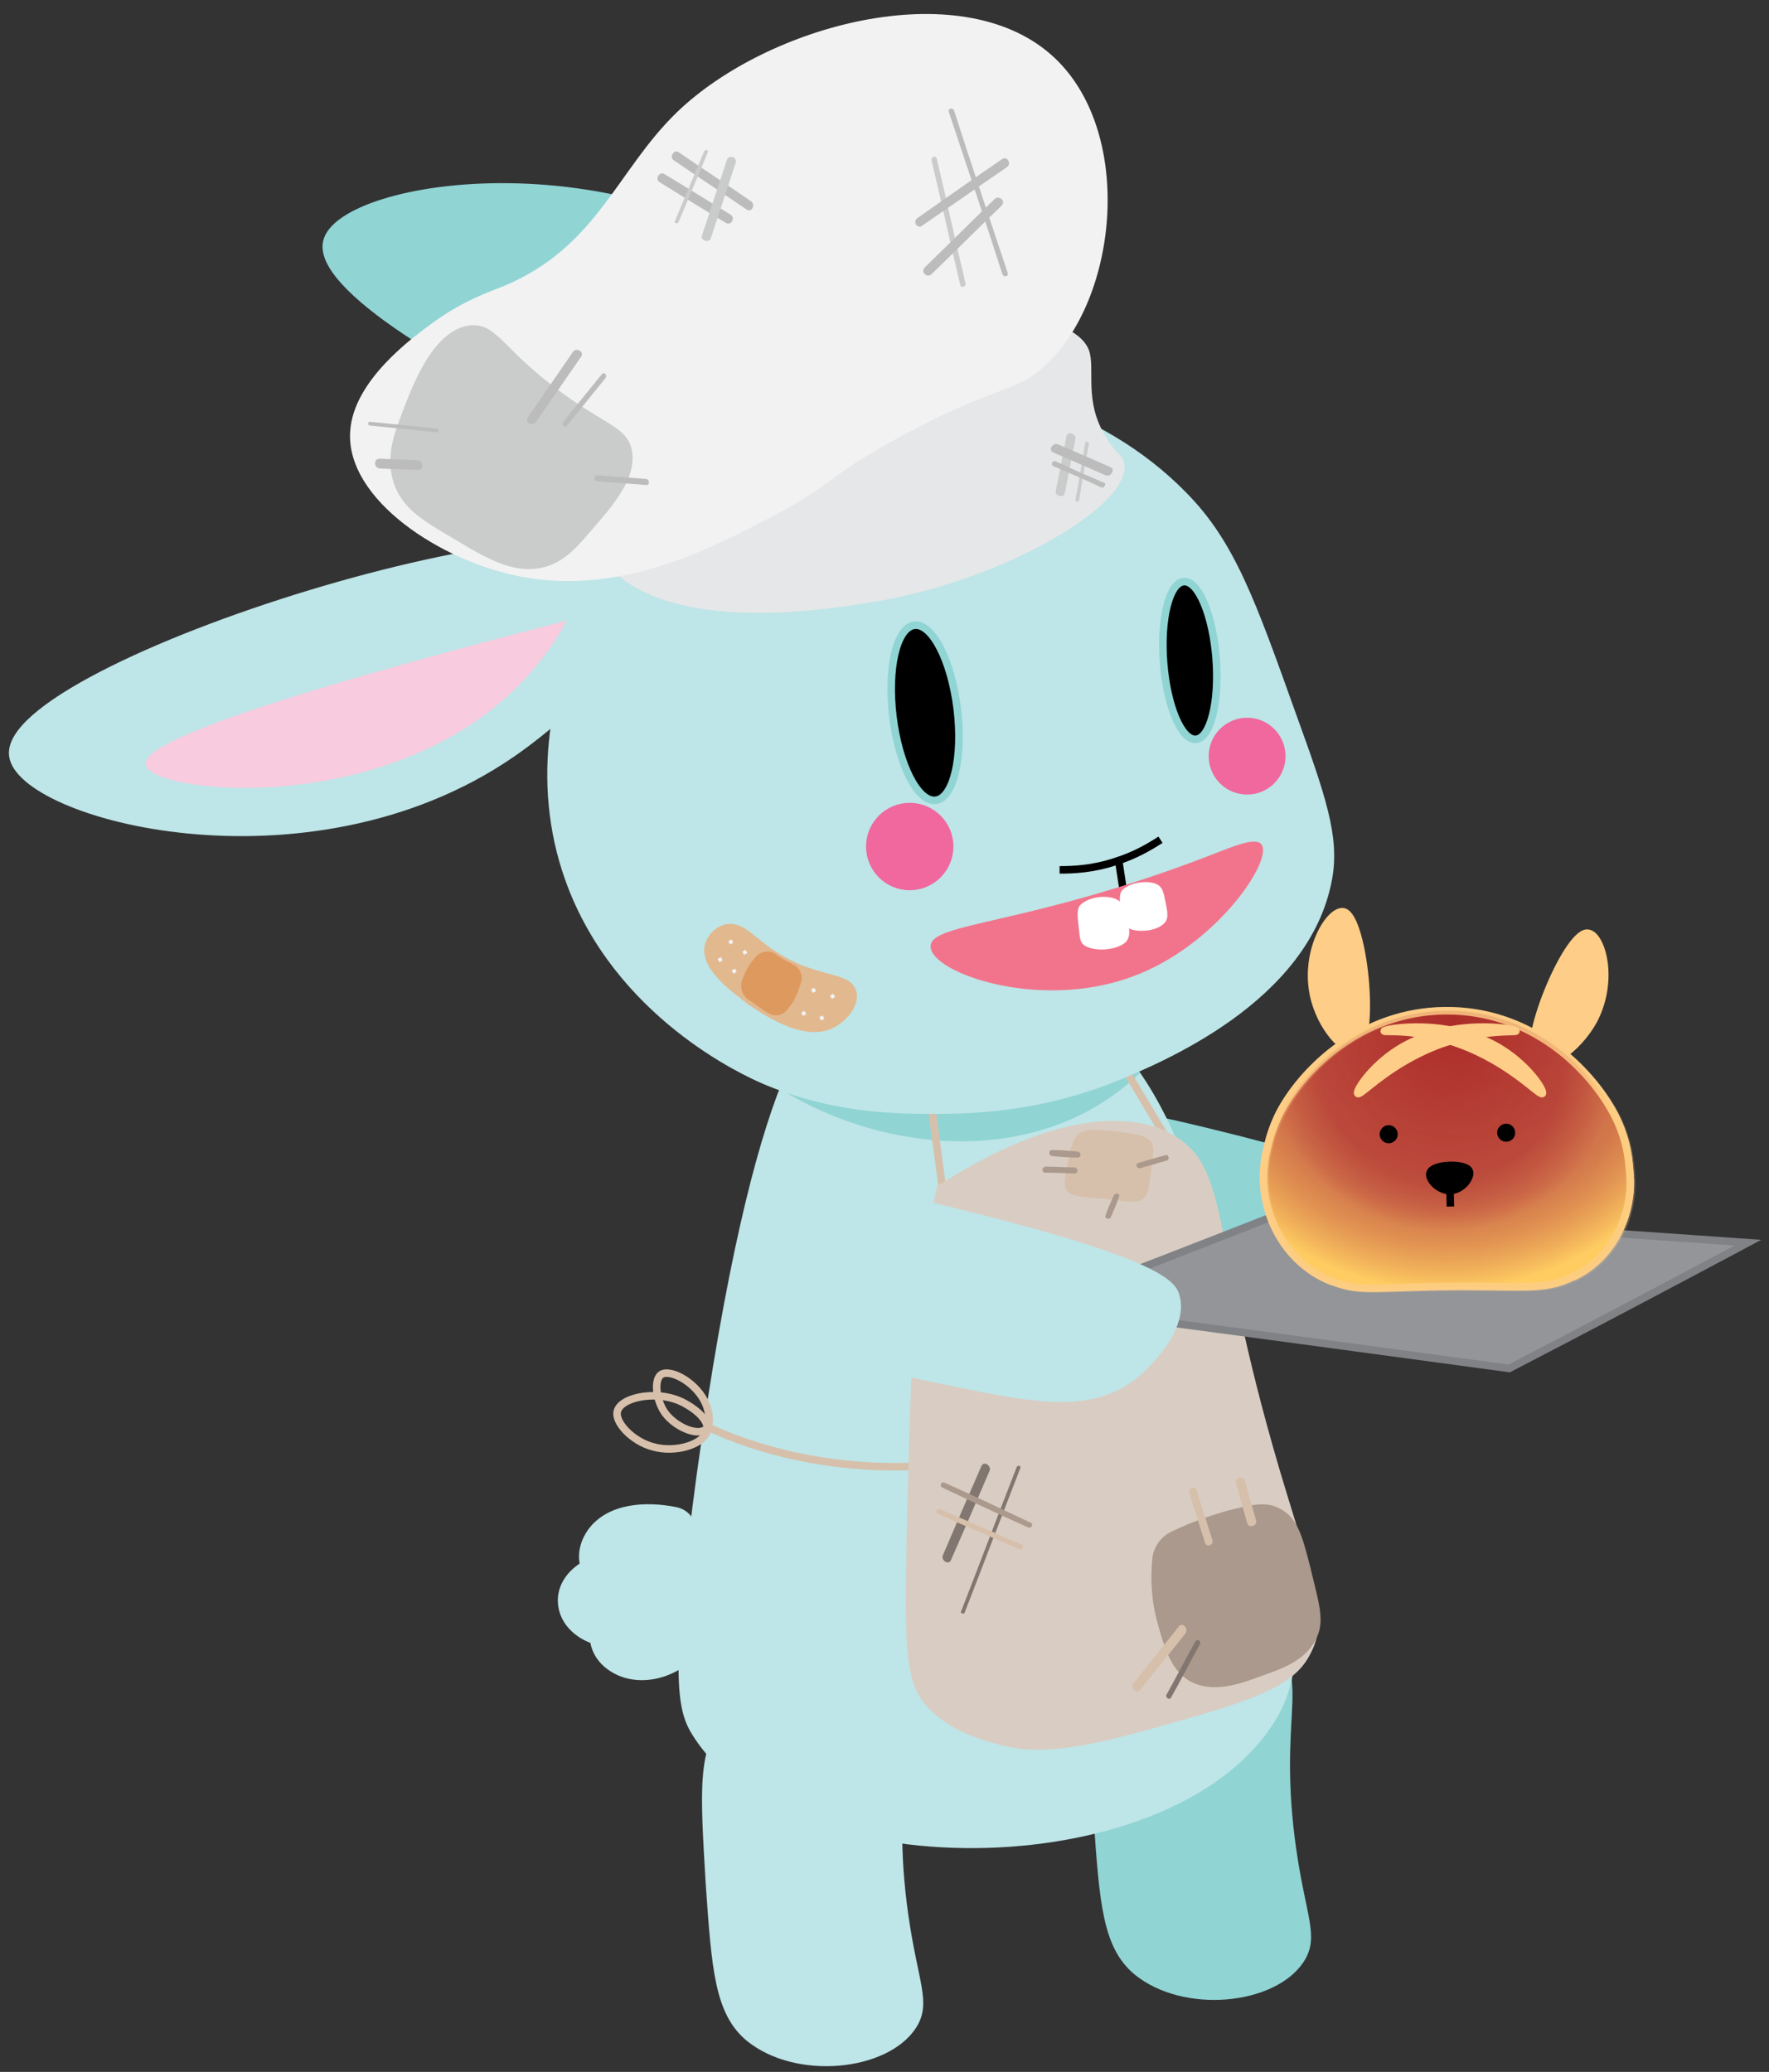 <?xml version="1.0" encoding="utf-8"?>
<!-- Generator: Adobe Illustrator 21.0.0, SVG Export Plug-In . SVG Version: 6.00 Build 0)  -->
<svg version="1.1" id="Layer_1" xmlns="http://www.w3.org/2000/svg" xmlns:xlink="http://www.w3.org/1999/xlink" x="0px" y="0px"
	 viewBox="0 0 234.9 275.1" style="enable-background:new 0 0 234.9 275.1;" xml:space="preserve">
<rect x="0" y="0" width="234.9" height="275.1" fill="#333333" stroke="none"/>
<style type="text/css">
	.st0{fill:#57C9E9;stroke:#57C9E9;stroke-miterlimit:10;}
	.st1{fill:#90D4D4;stroke:#90D4D4;stroke-miterlimit:10;}
	.st2{fill:#BEE5E7;stroke:#BEE5E7;stroke-miterlimit:10;}
	.st3{fill:none;stroke:#D7C0AB;stroke-miterlimit:10;}
	.st4{fill:#D9CDC3;stroke:#D9CDC3;stroke-miterlimit:10;}
	.st5{fill:#939598;stroke:#808285;stroke-miterlimit:10;}
	.st6{fill:#E6E7E8;stroke:#E6E7E8;stroke-miterlimit:10;}
	.st7{fill:#F2F2F3;stroke:#F2F2F3;stroke-miterlimit:10;}
	.st8{stroke:#90D4D4;stroke-miterlimit:10;}
	.st9{fill:#F0689D;stroke:#F0689D;stroke-linecap:round;stroke-miterlimit:10;}
	.st10{fill:none;stroke:#000000;stroke-miterlimit:10;}
	.st11{fill:#F2748C;stroke:#F2748C;stroke-width:0.25;stroke-miterlimit:10;}
	.st12{fill:#FFFFFF;stroke:#FFFFFF;stroke-width:0.25;stroke-miterlimit:10;}
	.st13{fill:#F9CBDF;stroke:#F9CBDF;stroke-width:0.25;stroke-miterlimit:10;}
	.st14{fill:#AA998C;stroke:#AA998C;stroke-miterlimit:10;}
	.st15{fill:#D7C0AB;stroke:#D7C0AB;stroke-miterlimit:10;}
	.st16{fill:#827770;}
	.st17{fill:#D7C0AB;}
	.st18{fill:#AA998C;}
	.st19{fill:#CACBCB;stroke:#CACBCB;stroke-miterlimit:10;}
	.st20{fill:#BCBCBC;}
	.st21{fill:#CACBCB;}
	.st22{fill:#E2B88F;stroke:#E2B88F;stroke-miterlimit:10;}
	.st23{fill:#DE995F;stroke:#DE995F;stroke-miterlimit:10;}
	.st24{fill:#F2F2F3;}
	.st25{fill:#FECD87;stroke:#FECD87;stroke-miterlimit:10;}
	.st26{fill:url(#SVGID_1_);stroke:#FECD87;stroke-miterlimit:10;}
	.st27{opacity:0.25;fill:url(#SVGID_2_);stroke:#FECD87;stroke-miterlimit:10;}
	.st28{stroke:#000000;stroke-linecap:round;stroke-miterlimit:10;}
	.st29{stroke:#000000;stroke-miterlimit:10;}
	.st30{fill:#FECD87;stroke:#FECD87;stroke-linecap:round;stroke-miterlimit:10;}
</style>
<path class="st0" d="M223.4,197"/>
<path class="st1" d="M134.7,161.6c1.8,5.1,9.5,6.6,22,9.2c11,2.2,18.7,3.8,24.4,0c2.9-1.9,7.5-6.7,6.2-10.5
	c-0.4-1.2-1.8-3.9-26.9-10c-13.6-3.3-16.5-3.3-19.3-2.1C135.9,150.5,133.1,157.3,134.7,161.6z"/>
<path class="st1" d="M148.4,219.4c5.3-5.1,15.9-5.3,20.6-0.5c4.4,4.4,0.2,9.4,2.6,26.5c1.3,9.2,3.1,11.7,1.1,14.8
	c-3.6,5.5-15.4,6.7-21.7,1.6c-4.1-3.4-4.5-9.1-5.3-20.6C145,229.1,144.6,223.1,148.4,219.4z"/>
<path class="st2" d="M112.6,132.4c11.3-6.1,24.4-0.9,25.4-0.5c16.9,7,21.7,27.8,28.6,57.7c4.7,20.3,7,30.5,2.6,38.1
	c-12.7,22-63.7,22.9-76.7,2.6c-2-3.1-3.2-6.9,0.5-34.4C100.7,140.2,108.8,134.4,112.6,132.4z"/>
<path class="st1" d="M150.7,142.4c-3.4-4.8-7.5-8.4-12.9-10.6c-1-0.4-14-5.4-25.2,0.5c-1.9,1-5,3-8.5,12
	C117.7,152.7,137.9,154.5,150.7,142.4z"/>
<line class="st3" x1="123.7" y1="147" x2="125.2" y2="158.2"/>
<line class="st3" x1="149.3" y1="141.8" x2="155.1" y2="151.5"/>
<path class="st3" d="M125.7,194.4c-4.9,0.5-11.8,0.7-19.8-1c-4.8-1-8.9-2.5-12.1-4"/>
<path class="st4" d="M124.9,157.8c18.7-12,27.9-8.1,30.2-6.9c8.2,4.3,4.7,13,15.3,47.6c4,13.1,5.6,16.9,2.8,21.5
	c-2.4,4-8.7,5.8-21.3,9.3c-11,3.1-15.5,2.9-19.3,1.8c-2.3-0.6-5.7-1.6-8.5-4.2c-3.9-3.6-3.6-7.9-2.9-34.9c0.3-10.2,0.5-17.2,2.2-27
	C123.9,162.5,124.4,160,124.9,157.8z"/>
<path class="st5" d="M200.4,181.7c-20.7-2.8-41.3-5.6-62-8.3c10.9-4.2,21.8-8.4,32.7-12.7c20.3,1.4,40.6,2.9,61,4.3
	C221.6,170.6,211,176.2,200.4,181.7z"/>
<path class="st2" d="M103.2,173.7c1.8,5.4,9.5,7,22.1,9.6c11.1,2.3,18.7,3.9,24.5-0.1c2.9-2,7.6-7.2,6.3-11.2
	c-0.4-1.3-1.8-4.2-27-10.5c-13.6-3.5-16.6-3.5-19.3-2.2C104.4,161.8,101.6,169.1,103.2,173.7z"/>
<path class="st2" d="M96.9,228.2c5.3-5.1,15.9-5.3,20.6-0.5c4.4,4.4,0.2,9.4,2.6,26.5c1.3,9.2,3.1,11.7,1.1,14.8
	c-3.6,5.5-15.4,6.7-21.7,1.6c-4.1-3.4-4.5-9.1-5.3-20.6C93.5,237.9,93,231.9,96.9,228.2z"/>
<path class="st3" d="M93.9,189.9c-0.3,1.8-4.1,3.1-7.2,2.2c-2.7-0.7-5.2-3.3-4.7-4.8c0.6-1.9,5.8-2.9,9.2-0.8
	C91.4,186.6,94.2,188.2,93.9,189.9z"/>
<path class="st3" d="M93.7,189.8c-1.1,0.9-4-0.3-5.4-2.2c-1.2-1.7-1.5-4.4-0.5-5.1c1.3-0.8,4.9,1.2,6,4.1
	C93.8,186.6,94.7,188.9,93.7,189.8z"/>
<path class="st2" d="M113.6,51.9c-4.5,0.8-7.6,2-8.3,2.3c-20.2,8.2-38.8,37-29.8,62.4c6.4,18.1,23.6,25.8,25.9,26.8
	c9.1,3.9,17.4,4,22.4,4c4.3,0,13.7,0,24.5-4.4c5.5-2.3,25.2-10.3,28.1-26.4c1-5.5-0.9-10.9-4.8-21.7c-5.4-15.1-8.1-22.7-14.4-29.1
	C145.9,54.2,128.6,49.3,113.6,51.9z"/>
<path class="st1" d="M43.4,32.1c1.8-7.9,40.9-14,65.8,7.5c8.5,7.4,19.8,21.8,16.1,26.8C117.4,77.4,40.6,43.9,43.4,32.1z"/>
<path class="st2" d="M1.7,100.3c0.9,8,39.1,18.4,66.2-0.2c9.3-6.4,22.1-19.5,19-24.9C80.2,63.4,0.3,88.3,1.7,100.3z"/>
<path class="st6" d="M148.8,61.6c0.9,5.1-15.7,15.1-33.3,17.9c-6.8,1.1-28.7,4.5-35.7-6.4c-3.6-5.7-1.4-12.5-1.3-12.9
	c7.2-21.3,61.9-22.8,65.6-13.6c0.9,2.3-0.8,6.8,2.4,11.8C147.8,60.6,148.6,60.6,148.8,61.6z"/>
<path class="st7" d="M138.2,48.4c-3.8,3.3-5.9,2.3-17.5,8.4c-10.5,5.5-10.9,7.5-18.5,11.4c-7.5,3.9-19.6,10.4-32.8,7.9
	c-10.7-2-23-10.2-22.4-18.8c0.4-6.5,8.1-12.1,10.7-14c4-2.9,7.2-4,9.5-4.9c12.5-5.3,15.1-15.5,23.1-23.2
	c11.9-11.4,36.9-18.1,48.9-7.6C150.2,17.2,148.1,39.6,138.2,48.4z"/>
<ellipse transform="matrix(0.993 -0.121 0.121 0.993 -10.55 15.563)" class="st8" cx="122.8" cy="94.6" rx="4.3" ry="11.7"/>
<ellipse transform="matrix(0.997 -7.669517e-02 7.669517e-02 0.997 -6.257 12.378)" class="st8" cx="158" cy="87.7" rx="3.5" ry="10.5"/>
<circle class="st9" cx="120.8" cy="112.4" r="5.3"/>
<circle class="st9" cx="165.6" cy="100.4" r="4.6"/>
<path class="st10" d="M140.7,115.5c1.8,0,4.4-0.1,7.4-1.1c2.6-0.8,4.6-2,6-2.9"/>
<line class="st10" x1="148.6" y1="114.6" x2="149.1" y2="117.9"/>
<path class="st11" d="M123.7,125.7c-0.1-3.1,12.9-2.7,37-12c3.3-1.3,6-2.4,6.7-1.5c1.5,1.9-5.9,13.3-17.2,17.4
	C137.8,134.1,123.8,129,123.7,125.7z"/>
<path class="st12" d="M149.1,118.3c-0.4,0.5-0.3,1.3-0.1,2.9c0.1,1,0.2,1.5,0.5,1.7c1.1,0.9,4,0.7,5-0.4c0.6-0.6,0.4-1.4,0.1-2.9
	c-0.2-1.1-0.4-1.7-0.9-2C152.5,116.9,150,117.3,149.1,118.3z"/>
<path class="st12" d="M143.5,120.3c-0.4,0.5-0.3,1.4-0.1,3.1c0.1,1.1,0.2,1.6,0.5,1.9c1.2,1,4.3,0.8,5.5-0.3
	c0.6-0.7,0.5-1.5,0.1-3.1c-0.2-1.2-0.4-1.8-1-2.2C147.2,118.8,144.5,119.2,143.5,120.3z"/>
<g>
	<path class="st2" d="M81.9,209.3c-2.1-1-1.9-4-0.1-5.4c1.9-1.4,4.6-1.4,6.9-0.8l-2.8,1.2c1.6,0,3,0.9,3.8,2.1
		c0.8,1.1,1.1,2.5,1.3,3.8c0.5,3.4-0.1,7.6-3.6,9.2c-1.5,0.7-3.6,0.7-4.9-0.3c-1.3-1-1.3-3.1,0.2-3.9c-2.1,1-5.1-0.3-5.3-2.4
		C77.2,210.9,79.6,209,81.9,209.3z"/>
	<g>
		<path class="st2" d="M80.4,211.6c-3-2-4-5.2-1.9-8.2c2.4-3.3,7.2-3.6,11.2-2.8c2.5,0.5,3.1,3.8,0.7,4.8c-0.9,0.4-1.9,0.8-2.8,1.2
			c-0.2-1.6-0.5-3.2-0.7-4.8c8.6,1.1,9.5,13,5,17.9c-2.5,2.7-7.3,4-10.7,1.7c-3-2-3.2-5.8-0.4-8c1,1.5,2,2.9,3,4.4
			c-3.7,1.3-8.3-0.7-9.1-4.2c-0.9-3.9,3.1-7,7.4-7c3.9,0,3.9,5.3,0,5.3c-1.2,1-1.1,1.3,0.1,0.8c2.9-1,5.1,2.7,3,4.4
			c0.7,0.3,1.4,0.1,1.9-0.5c0.2-0.3,0.4-0.5,0.6-0.8c0.6-1,0.7-2.3,0.7-3.3c0-2-0.2-5.2-3.1-5.6c-2.6-0.3-2.9-3.8-0.7-4.8
			c0.9-0.4,1.9-0.8,2.8-1.2c0.2,1.6,0.5,3.2,0.7,4.8c-1-0.2-2.8-0.6-3.7,0c-0.3,0.2-1.2,1-0.8,1.3C86.5,209.1,83.5,213.7,80.4,211.6
			z"/>
	</g>
</g>
<path class="st13" d="M75,82.6c-46.6,12-55.9,16.8-55.5,18.9c0.6,3.7,31.5,7.1,49.1-10.4C71.7,88,73.8,84.8,75,82.6z"/>
<path class="st14" d="M155.8,203.8c-1.3,0.6-2.2,1.9-2.3,3.3c-0.2,2.2-0.2,5.1,0.7,8.3c1.1,4.1,2,6.1,3.9,7.3
	c2.9,1.7,6.5,0.4,9.4-0.7c2.9-1,5.7-2.1,6.9-4.8c1-2.1,0.2-4.4-0.9-9c-1-3.9-1.6-6.3-3.7-7.4c-1.7-1-3.6-0.5-6.8,0.3
	C161.3,201.6,158.7,202.4,155.8,203.8z"/>
<path class="st15" d="M142,157.7c-0.3-0.5-0.1-1.4,0.3-3.3c0.4-2,0.6-2.9,1.2-3.4c0.8-0.7,2-0.5,4.5-0.3c2.6,0.3,4,0.5,4.5,1.3
	c0.3,0.5,0.1,1.6-0.2,3.9c-0.3,2.4-0.5,2.6-0.7,2.8c-0.6,0.6-1.4,0.4-4.7,0C143.2,158.4,142.5,158.4,142,157.7z"/>
<g>
	<g>
		<path class="st16" d="M126.3,207.1c1.7-3.9,3.4-7.8,5.1-11.8c0.3-0.7-0.8-1.4-1.1-0.6c-1.7,3.9-3.4,7.8-5.1,11.8
			C124.9,207.2,126,207.9,126.3,207.1L126.3,207.1z"/>
	</g>
</g>
<g>
	<g>
		<path class="st16" d="M128.1,214.1c2.5-6.4,4.9-12.8,7.4-19.2c0.1-0.3-0.4-0.4-0.5-0.1c-2.5,6.4-4.9,12.8-7.4,19.2
			C127.5,214.2,128,214.4,128.1,214.1L128.1,214.1z"/>
	</g>
</g>
<g>
	<g>
		<path class="st17" d="M124.5,201c3.6,1.6,7.2,3.1,10.8,4.7c0.4,0.2,0.8-0.5,0.4-0.6c-3.6-1.6-7.2-3.1-10.8-4.7
			C124.4,200.1,124.1,200.8,124.5,201L124.5,201z"/>
	</g>
</g>
<g>
	<g>
		<path class="st18" d="M125.1,197.5c3.8,1.8,7.6,3.6,11.4,5.3c0.4,0.2,0.8-0.4,0.4-0.6c-3.8-1.8-7.6-3.6-11.4-5.3
			C125,196.6,124.7,197.3,125.1,197.5L125.1,197.5z"/>
	</g>
</g>
<g>
	<g>
		<path class="st17" d="M156.5,216c-2,2.5-4,5-6,7.5c-0.5,0.6,0.4,1.5,0.9,0.9c2-2.5,4-5,6-7.5C157.9,216.2,157,215.3,156.5,216
			L156.5,216z"/>
	</g>
</g>
<g>
	<g>
		<path class="st16" d="M158.7,218c-1.3,2.3-2.5,4.7-3.8,7c-0.2,0.4,0.4,0.8,0.6,0.4c1.3-2.3,2.5-4.7,3.8-7
			C159.6,217.9,159,217.5,158.7,218L158.7,218z"/>
	</g>
</g>
<g>
	<g>
		<path class="st17" d="M161,204.5c-0.7-2.2-1.4-4.4-2.1-6.6c-0.2-0.7-1.2-0.4-1,0.3c0.7,2.2,1.4,4.4,2.1,6.6
			C160.1,205.5,161.2,205.2,161,204.5L161,204.5z"/>
	</g>
</g>
<g>
	<g>
		<path class="st17" d="M166.8,201.9c-0.5-1.8-1-3.5-1.5-5.3c-0.2-0.8-1.4-0.4-1.2,0.3c0.5,1.8,1,3.5,1.5,5.3
			C165.8,203,167,202.6,166.8,201.9L166.8,201.9z"/>
	</g>
</g>
<g>
	<g>
		<path class="st18" d="M138.8,155.7c1.3,0,2.6,0.1,3.9,0.1c0.5,0,0.5-0.7,0-0.8c-1.3,0-2.6-0.1-3.9-0.1
			C138.3,155,138.3,155.7,138.8,155.7L138.8,155.7z"/>
	</g>
</g>
<g>
	<g>
		<path class="st18" d="M139.7,153.5c1.1,0.1,2.2,0.2,3.4,0.2c0.5,0,0.5-0.7,0-0.8c-1.1-0.1-2.2-0.2-3.4-0.2
			C139.2,152.7,139.2,153.4,139.7,153.5L139.7,153.5z"/>
	</g>
</g>
<g>
	<g>
		<path class="st18" d="M147.5,161.6c0.4-0.9,0.8-1.8,1.1-2.7c0.2-0.4-0.5-0.6-0.7-0.2c-0.4,0.9-0.8,1.8-1.1,2.7
			C146.6,161.8,147.4,162,147.5,161.6L147.5,161.6z"/>
	</g>
</g>
<g>
	<g>
		<path class="st18" d="M151.4,155.1c1.2-0.3,2.4-0.7,3.5-1c0.5-0.1,0.3-0.9-0.2-0.7c-1.2,0.3-2.4,0.7-3.5,1
			C150.7,154.5,150.9,155.2,151.4,155.1L151.4,155.1z"/>
	</g>
</g>
<path class="st19" d="M62.5,43.7c3.3-0.3,3.9,3.2,12.3,9.2c5.6,4,8,4.3,8.6,6.9c0.7,3.4-2.3,6.9-5,10c-2.3,2.7-3.7,4.3-6.2,5
	c-3.8,1-7.2-1-11.7-3.7c-4.1-2.4-6.6-3.9-7.7-7c-1.1-3.2-0.1-6.1,1.1-9.2C55.1,51.8,57.8,44.2,62.5,43.7z"/>
<g>
	<g>
		<path class="st20" d="M76.1,46.7c-2,2.9-4,5.8-6,8.7c-0.5,0.7,0.6,1.3,1.1,0.6c2-2.9,4-5.8,6-8.7C77.6,46.7,76.5,46.1,76.1,46.7
			L76.1,46.7z"/>
	</g>
</g>
<g>
	<g>
		<path class="st20" d="M79.9,49.7c-1.7,2.1-3.4,4.2-5.1,6.3c-0.3,0.4,0.2,0.9,0.5,0.5c1.7-2.1,3.4-4.2,5.1-6.3
			C80.7,49.8,80.2,49.3,79.9,49.7L79.9,49.7z"/>
	</g>
</g>
<g>
	<g>
		<path class="st20" d="M55.5,61.1c-1.7-0.1-3.4-0.1-5.1-0.2c-0.8,0-0.8,1.2,0,1.3c1.7,0.1,3.4,0.1,5.1,0.2
			C56.3,62.4,56.3,61.2,55.5,61.1L55.5,61.1z"/>
	</g>
</g>
<g>
	<g>
		<path class="st20" d="M58,56.9c-3-0.3-5.9-0.6-8.9-0.9c-0.3,0-0.3,0.5,0,0.5c3,0.3,5.9,0.6,8.9,0.9C58.3,57.4,58.3,56.9,58,56.9
			L58,56.9z"/>
	</g>
</g>
<g>
	<g>
		<path class="st20" d="M87.6,24.2c2.9,1.8,5.8,3.6,8.8,5.4c0.7,0.4,1.3-0.7,0.6-1.1c-2.9-1.8-5.8-3.6-8.8-5.4
			C87.6,22.7,86.9,23.8,87.6,24.2L87.6,24.2z"/>
	</g>
</g>
<g>
	<g>
		<path class="st20" d="M89.5,21.3c3.2,2.2,6.4,4.3,9.6,6.5c0.7,0.5,1.3-0.6,0.6-1.1c-3.2-2.2-6.4-4.3-9.6-6.5
			C89.5,19.8,88.8,20.9,89.5,21.3L89.5,21.3z"/>
	</g>
</g>
<g>
	<g>
		<path class="st21" d="M90.1,29.5c1.3-3.1,2.6-6.2,3.9-9.3c0.1-0.3-0.4-0.4-0.5-0.1c-1.3,3.1-2.6,6.2-3.9,9.3
			C89.5,29.6,89.9,29.8,90.1,29.5L90.1,29.5z"/>
	</g>
</g>
<g>
	<g>
		<path class="st21" d="M94.4,31.6c1.1-3.3,2.2-6.7,3.3-10c0.2-0.8-1-1.1-1.2-0.3c-1.1,3.3-2.2,6.7-3.3,10
			C93,32,94.2,32.3,94.4,31.6L94.4,31.6z"/>
	</g>
</g>
<g>
	<g>
		<path class="st21" d="M128.2,37.6c-1.3-5.5-2.5-11-3.8-16.5c-0.1-0.5-0.8-0.3-0.7,0.2c1.3,5.5,2.5,11,3.8,16.5
			C127.6,38.3,128.3,38.1,128.2,37.6L128.2,37.6z"/>
	</g>
</g>
<g>
	<g>
		<path class="st20" d="M133.8,36.2c-2.4-7.2-4.8-14.3-7.1-21.5c-0.2-0.5-0.9-0.3-0.7,0.2c2.4,7.2,4.8,14.3,7.1,21.5
			C133.3,36.9,134,36.7,133.8,36.2L133.8,36.2z"/>
	</g>
</g>
<g>
	<g>
		<path class="st20" d="M122.4,30c3.8-2.6,7.5-5.2,11.3-7.8c0.7-0.5,0-1.5-0.6-1.1c-3.8,2.6-7.5,5.2-11.2,7.8
			C121.1,29.4,121.8,30.4,122.4,30L122.4,30z"/>
	</g>
</g>
<g>
	<g>
		<path class="st20" d="M123.7,36.4c3.1-3,6.2-6.1,9.3-9.1c0.6-0.6-0.3-1.4-0.9-0.9c-3.1,3-6.2,6.1-9.3,9.1
			C122.2,36.1,123.1,37,123.7,36.4L123.7,36.4z"/>
	</g>
</g>
<g>
	<g>
		<path class="st21" d="M141.6,58c-0.5,2.4-0.9,4.8-1.4,7.1c-0.2,0.8,1.1,1.1,1.2,0.3c0.5-2.4,0.9-4.7,1.4-7.1
			C142.9,57.5,141.7,57.2,141.6,58L141.6,58z"/>
	</g>
</g>
<g>
	<g>
		<path class="st21" d="M144.1,58.8c-0.4,2.5-0.8,5-1.3,7.5c-0.1,0.3,0.4,0.5,0.5,0.1c0.4-2.5,0.8-5,1.3-7.5
			C144.6,58.7,144.1,58.5,144.1,58.8L144.1,58.8z"/>
	</g>
</g>
<g>
	<g>
		<path class="st20" d="M139.9,61.9c2.1,0.9,4.2,1.8,6.3,2.8c0.4,0.2,0.8-0.5,0.4-0.6c-2.1-0.9-4.2-1.8-6.3-2.8
			C139.8,61,139.4,61.7,139.9,61.9L139.9,61.9z"/>
	</g>
</g>
<g>
	<g>
		<path class="st20" d="M139.9,60.1c2.3,1,4.6,2,6.9,3c0.7,0.3,1.4-0.8,0.6-1.1c-2.3-1-4.6-2-6.9-3
			C139.8,58.7,139.1,59.8,139.9,60.1L139.9,60.1z"/>
	</g>
</g>
<path class="st22" d="M94.1,125.5c0.3-1,1.2-2.1,2.5-2.3c1.9-0.3,3.1,1.6,6.2,3.6c5.5,3.6,9.7,2.6,10.4,4.9c0.5,1.6-1.2,3.6-2.9,4.4
	c-3.6,1.6-8.3-1.6-10.6-3.1C98.1,131.7,93.3,128.5,94.1,125.5z"/>
<path class="st23" d="M105.9,130.2c0.2-0.7-0.2-1.4-0.8-1.7c-0.8-0.4-1.6-0.8-2.4-1.4c0,0,0,0,0,0c-0.5-0.4-1.3-0.3-1.8,0.1
	c-0.9,0.9-1.5,2-1.9,3.2c-0.2,0.6,0,1.4,0.5,1.8c0.2,0.2,0.4,0.3,0.6,0.4c0.6,0.4,1.3,1,2.2,1.5c0.5,0.3,1.1,0.3,1.6-0.1
	C105,132.9,105.5,131.7,105.9,130.2z"/>
<g>
	<g>
		<path class="st20" d="M79.3,63.9c2.2,0.2,4.3,0.3,6.5,0.5c0.5,0,0.5-0.7,0-0.8c-2.2-0.2-4.3-0.3-6.5-0.5
			C78.8,63.2,78.8,63.9,79.3,63.9L79.3,63.9z"/>
	</g>
</g>
<rect x="107.8" y="131.3" transform="matrix(-0.507 -0.862 0.862 -0.507 49.413 291.33)" class="st24" width="0.5" height="0.5"/>
<rect x="110.3" y="132.1" transform="matrix(-0.507 -0.862 0.862 -0.507 52.513 294.683)" class="st24" width="0.5" height="0.5"/>
<rect x="106.5" y="134.3" transform="matrix(-0.507 -0.862 0.862 -0.507 44.869 294.793)" class="st24" width="0.5" height="0.5"/>
<rect x="108.9" y="134.9" transform="matrix(-0.507 -0.862 0.862 -0.507 47.974 297.774)" class="st24" width="0.5" height="0.5"/>
<rect x="97.2" y="128.7" transform="matrix(-0.507 -0.862 0.862 -0.507 35.746 278.326)" class="st24" width="0.5" height="0.5"/>
<rect x="98.6" y="126.2" transform="matrix(-0.507 -0.862 0.862 -0.507 40.02 275.766)" class="st24" width="0.5" height="0.5"/>
<rect x="95.3" y="127.2" transform="matrix(-0.507 -0.862 0.862 -0.507 34.2 274.4)" class="st24" width="0.5" height="0.5"/>
<rect x="96.8" y="124.9" transform="matrix(-0.507 -0.862 0.862 -0.507 38.366 272.178)" class="st24" width="0.5" height="0.5"/>
<path class="st25" d="M210.7,123.9c-2.8,0.2-8.8,14.9-6.7,17c1.2,1.2,5.4-1.4,7.6-5.4C214.5,130,212.6,123.8,210.7,123.9z"/>
<path class="st25" d="M178.5,121.1c2.6,0.9,4.2,16.7,1.6,18.1c-1.5,0.8-4.8-2.8-5.7-7.2C173.2,125.9,176.8,120.5,178.5,121.1z"/>
<path class="st25" d="M191.8,134.3c-10.8,0.1-18.5,7.3-21.7,13.1c-1.4,2.6-1.7,4.6-1.9,5.3c-1.7,7.2,2,14.7,8.5,17.3
	c0,0,0.1,0,0.1,0c3.8,1.5,5.3,0.8,16.6,0.7c9.7,0,11.8,0.5,15.5-1.3c0,0,0.1,0,0.1,0c5-2.4,8-8.1,7.4-13.9c-0.1-0.8-0.1-3.8-2-7.5
	C211.1,141.7,203,134.2,191.8,134.3z"/>
<radialGradient id="SVGID_1_" cx="154.238" cy="111.647" r="47.9" fx="156.07" fy="112.827" gradientTransform="matrix(0.789 2.474956e-02 -2.534989e-02 0.77 72.86 44.678)" gradientUnits="userSpaceOnUse">
	<stop  offset="0" style="stop-color:#A51E22;stop-opacity:0.651"/>
	<stop  offset="0" style="stop-color:#A51E22;stop-opacity:0.9"/>
	<stop  offset="0.701" style="stop-color:#A51E22;stop-opacity:0.651"/>
	<stop  offset="1" style="stop-color:#FFCC5F;stop-opacity:0.9"/>
</radialGradient>
<path class="st26" d="M191.9,134.2c-11.1,0.1-18.7,7.6-21.8,13.3c-1.4,2.6-1.7,4.6-1.9,5.3c-1.7,7.2,2,14.7,8.5,17.3
	c0,0,0.1,0,0.1,0c3.8,1.5,5.3,0.8,16.6,0.7c9.7,0,11.8,0.5,15.5-1.3c0,0,0.1,0,0.1,0c5-2.4,8-8.1,7.4-13.9c-0.1-0.8-0.1-3.8-2-7.5
	C211.2,141.9,203.3,134.1,191.9,134.2z"/>
<radialGradient id="SVGID_2_" cx="154.11" cy="119.779" r="29.672" fx="155.193" fy="120.585" gradientTransform="matrix(0.444 0.637 -0.639 0.424 199.469 -8.269)" gradientUnits="userSpaceOnUse">
	<stop  offset="0" style="stop-color:#A51E22;stop-opacity:0.9"/>
	<stop  offset="0.701" style="stop-color:#A51E22;stop-opacity:0.651"/>
	<stop  offset="1" style="stop-color:#FFCC5F;stop-opacity:0.9"/>
</radialGradient>
<path class="st27" d="M192.5,134.2c-11.6-0.1-19.2,7.9-22.2,13.4c-1.4,2.6-1.7,4.6-1.9,5.3c-1.7,7.2,2,14.7,8.5,17.3
	c0,0,0.1,0,0.1,0c3.8,1.5,5.3,0.8,16.6,0.7c9.7,0,11.8,0.5,15.5-1.3c0,0,0.1,0,0.1,0c5-2.4,8-8.1,7.4-13.9c-0.1-0.8-0.1-3.8-2-7.5
	C211.5,142.4,204,134.3,192.5,134.2z"/>
<ellipse class="st28" cx="184.4" cy="150.6" rx="0.7" ry="0.7"/>
<ellipse class="st28" cx="200" cy="150.4" rx="0.7" ry="0.7"/>
<path class="st28" d="M189.9,155.7c0.4-1.2,4.8-1.3,5.2-0.2c0.3,0.7-0.8,2.5-2.6,2.6C190.8,158,189.6,156.4,189.9,155.7z"/>
<line class="st29" x1="192.5" y1="157" x2="192.6" y2="160.2"/>
<path class="st30" d="M191.4,138.6c-6.9,2.5-10.7,6.9-11.1,6.6c-0.3-0.3,1.7-3.5,5.3-5.8c6.9-4.4,15.7-2.8,15.7-2.5
	C201.3,137.1,197.1,136.6,191.4,138.6z"/>
<path class="st30" d="M193.7,138.6c6.9,2.5,10.7,6.9,11.1,6.6c0.3-0.3-1.7-3.5-5.3-5.8c-6.9-4.4-15.7-2.8-15.7-2.5
	C183.8,137.1,188,136.5,193.7,138.6z"/>
</svg>
